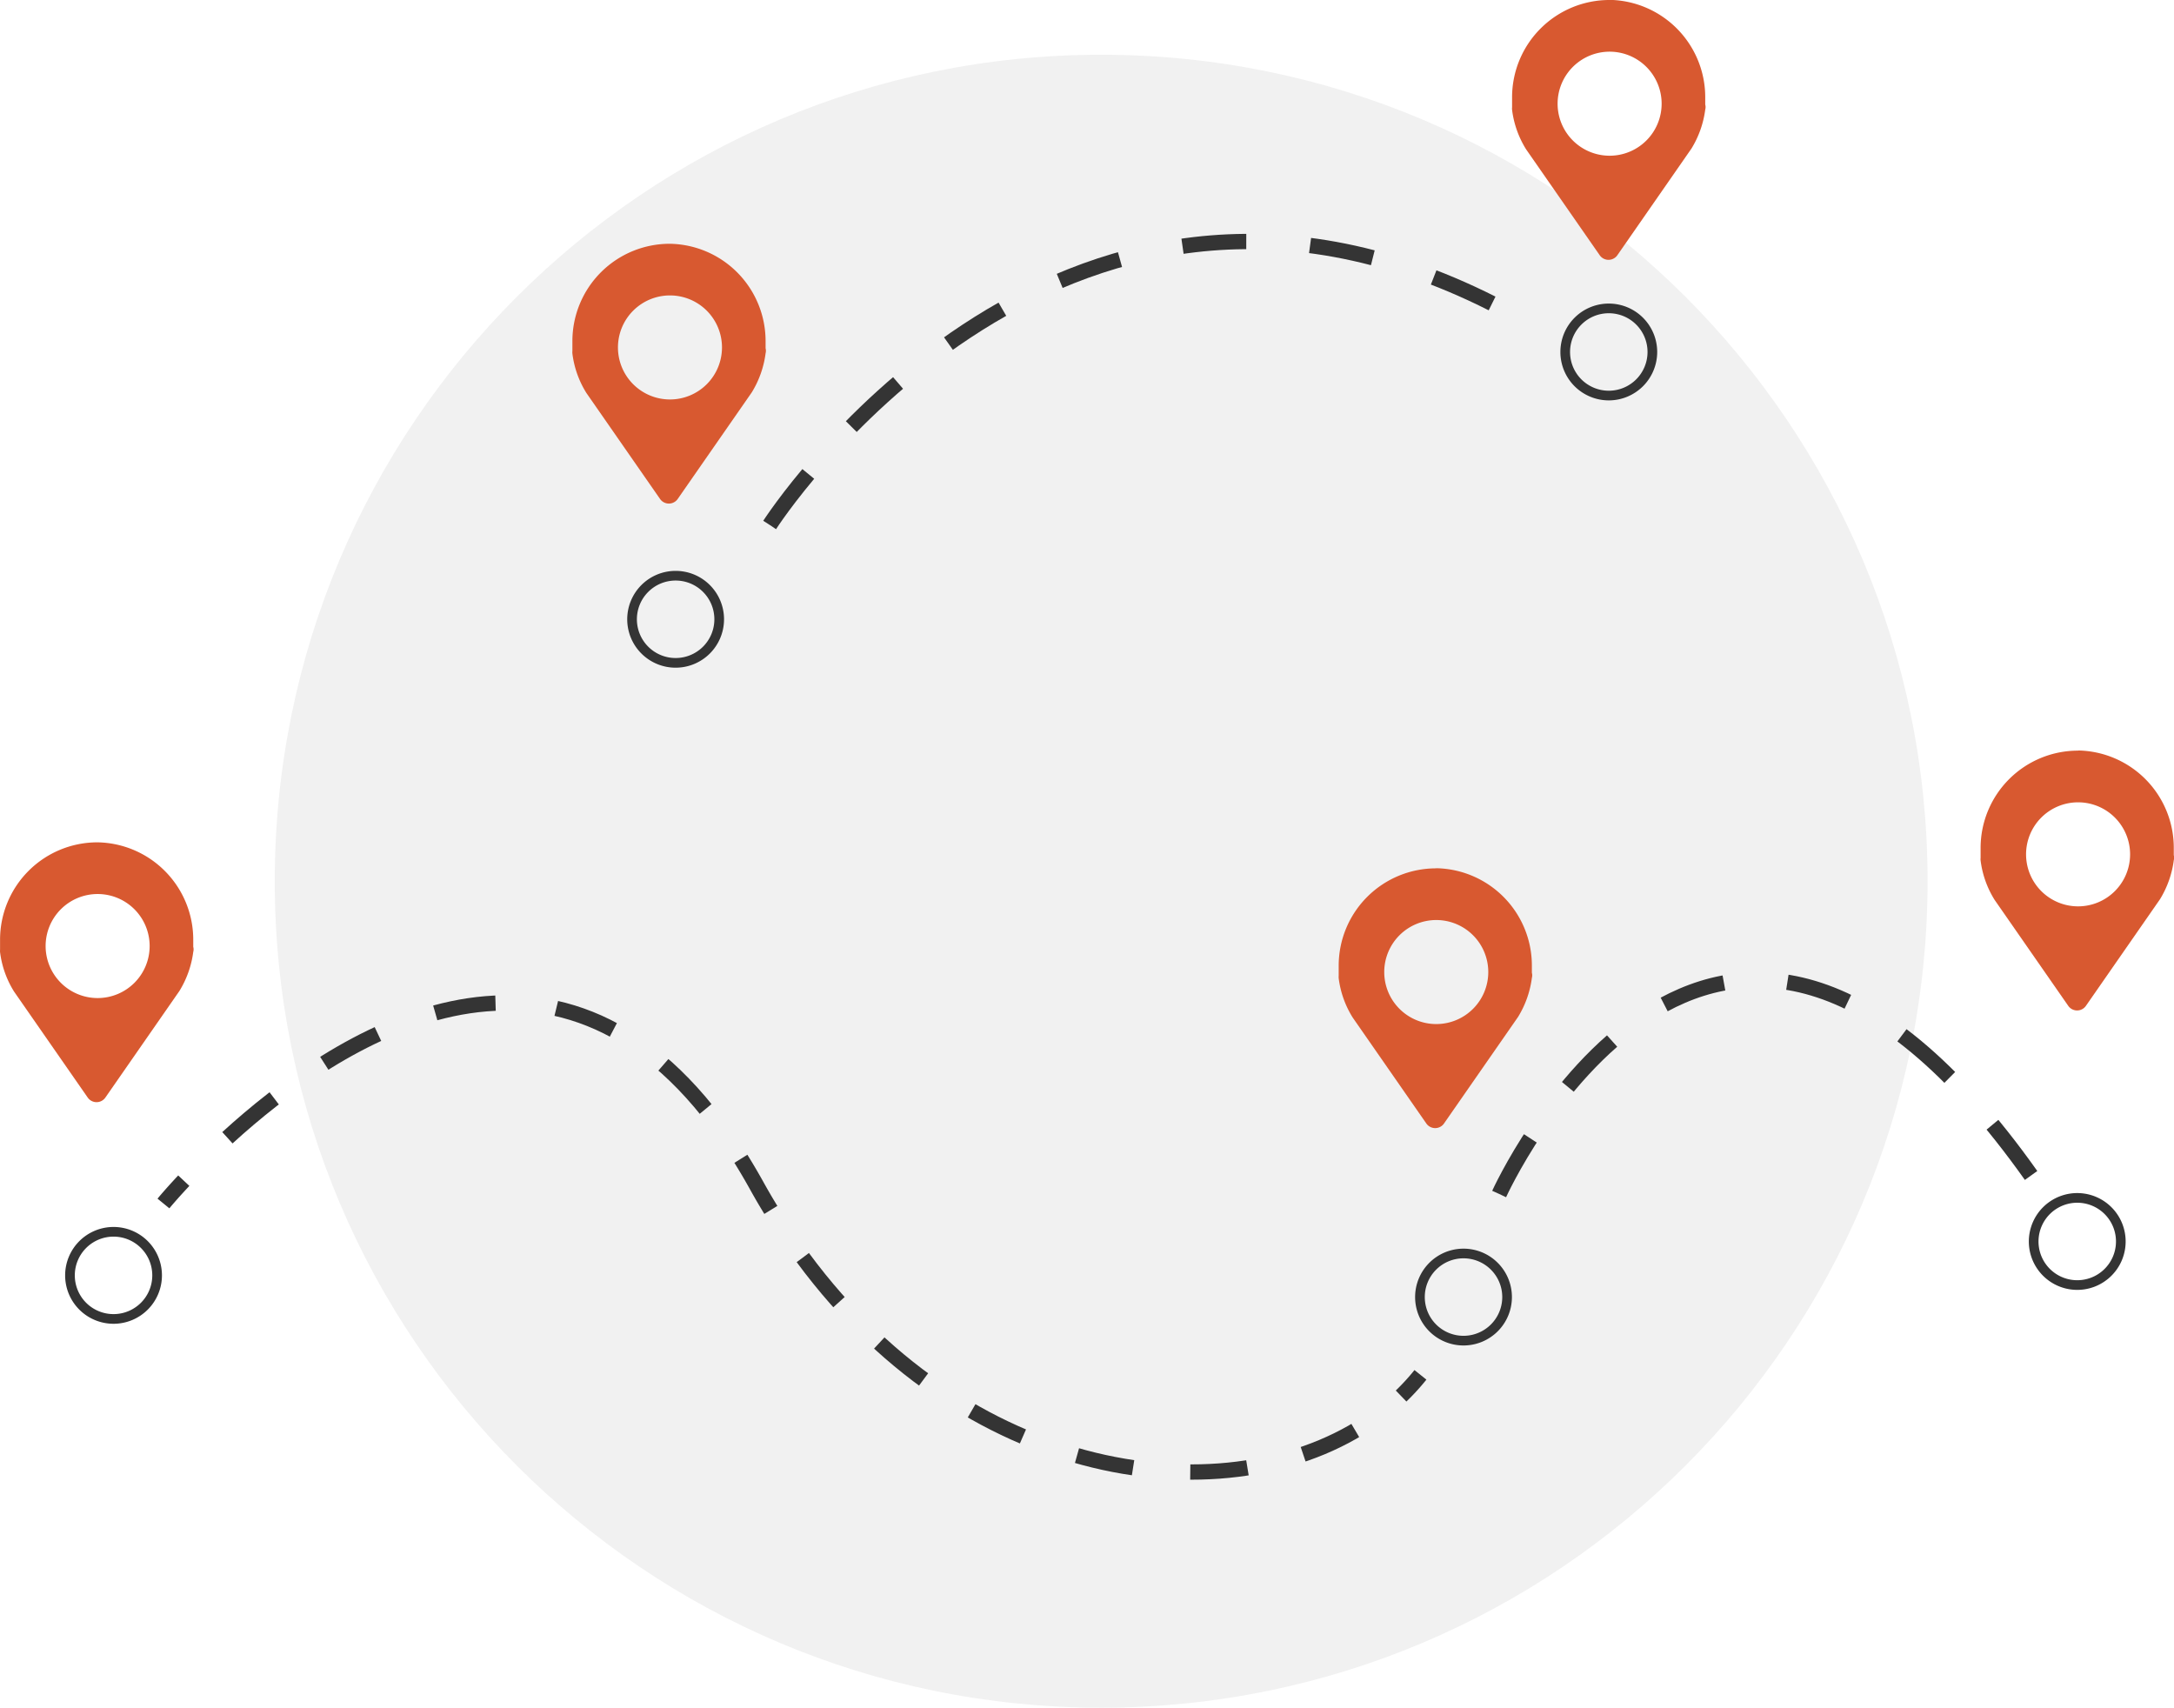 <svg id="Laag_1" data-name="Laag 1" xmlns="http://www.w3.org/2000/svg" viewBox="0 0 710.54 558.09"><defs><style>.cls-1{fill:#f1f1f1;}.cls-2,.cls-3,.cls-4,.cls-5,.cls-6,.cls-8{fill:none;stroke:#343434;}.cls-2{stroke-width:3.16px;}.cls-3,.cls-4,.cls-5,.cls-6,.cls-8{stroke-width:5px;}.cls-3{stroke-dasharray:19.99 19.99;}.cls-4{stroke-dasharray:18.76 18.76;}.cls-6{stroke-dasharray:20.84 20.84;}.cls-7{fill:#d85930;}.cls-8{stroke-dasharray:20.91 20.91;}</style></defs><title>Route</title><path class="cls-1" d="M426.57,574.55c149.17,0,270.1-120.93,270.1-270.11S575.74,34.34,426.57,34.34s-270.1,120.93-270.1,270.1S277.4,574.55,426.57,574.55" transform="translate(-66.67 -16.45)"/><path class="cls-2" d="M103.78,447.5a14.24,14.24,0,1,0-14.24-14.23A14.23,14.23,0,0,0,103.78,447.5Z" transform="translate(-66.67 -16.45)"/><path class="cls-2" d="M287.49,233.08a14.24,14.24,0,1,0-14.24-14.24A14.23,14.23,0,0,0,287.49,233.08Z" transform="translate(-66.67 -16.45)"/><path class="cls-2" d="M592.48,145.72a14.24,14.24,0,1,0-14.24-14.24A14.23,14.23,0,0,0,592.48,145.72Z" transform="translate(-66.67 -16.45)"/><path class="cls-2" d="M545,454.59a14.24,14.24,0,1,0-14.24-14.23A14.23,14.23,0,0,0,545,454.59Z" transform="translate(-66.67 -16.45)"/><path class="cls-2" d="M739.79,435.19a14.24,14.24,0,1,0-7.21-18.8A14.23,14.23,0,0,0,739.79,435.19Z" transform="translate(-66.67 -16.45)"/><path class="cls-3" d="M141,388.28c34.92-31.89,106.82-80,162.33-1.45" transform="translate(-66.67 -16.45)"/><path class="cls-4" d="M329.06,427.45c56.27,76.32,143.44,85.1,188.39,51.31" transform="translate(-66.67 -16.45)"/><path class="cls-5" d="M524.6,472.69a73.73,73.73,0,0,0,6.32-6.92m-222.1-70.61q2.56,4.11,5.07,8.61,2.3,4.16,4.72,8.1m-198.52-2.1s2.36-2.89,6.65-7.46" transform="translate(-66.67 -16.45)"/><path class="cls-6" d="M556.65,406.65s69.44-153.35,173.88-6" transform="translate(-66.67 -16.45)"/><path class="cls-7" d="M98.58,342.63a17,17,0,1,1,17-17,17,17,0,0,1-17,17m0-50.89a31.82,31.82,0,0,0-31.89,31.74v3.31a5.89,5.89,0,0,0,0,.84,31.63,31.63,0,0,0,4.58,12.89l24.07,34.63a3.52,3.52,0,0,0,4.9.87,3.59,3.59,0,0,0,.87-.87l24.21-34.85a32.23,32.23,0,0,0,4.51-12.74,3.19,3.19,0,0,0,0-1.68v-2.19a31.82,31.82,0,0,0-31.25-31.95" transform="translate(-66.67 -16.45)"/><path class="cls-7" d="M285.64,147a17,17,0,1,1,17-17,17,17,0,0,1-17,17m0-50.88a31.82,31.82,0,0,0-31.89,31.74v3.31a3.93,3.93,0,0,0,0,.84,31.58,31.58,0,0,0,4.58,12.88l24.07,34.63a3.51,3.51,0,0,0,4.9.87,3.43,3.43,0,0,0,.87-.87l24.21-34.84a32.23,32.23,0,0,0,4.51-12.74,3.45,3.45,0,0,0,0-1.69v-2.18a31.81,31.81,0,0,0-31.25-31.95" transform="translate(-66.67 -16.45)"/><path class="cls-7" d="M592.75,67.34a17,17,0,1,1,17-17,17,17,0,0,1-17,17m0-50.89A31.81,31.81,0,0,0,560.87,48.2v3.31a3.93,3.93,0,0,0,0,.84,31.72,31.72,0,0,0,4.57,12.88l24.07,34.63a3.51,3.51,0,0,0,4.9.87,3.27,3.27,0,0,0,.87-.87L619.5,65A32.21,32.21,0,0,0,624,52.28a3.23,3.23,0,0,0,0-1.69V48.41a31.82,31.82,0,0,0-31.25-32" transform="translate(-66.67 -16.45)"/><path class="cls-7" d="M536.09,351.13a17,17,0,1,1,17-17,17,17,0,0,1-17,17m0-50.89A31.82,31.82,0,0,0,504.2,332v3.3a6,6,0,0,0,0,.85A31.64,31.64,0,0,0,508.78,349l24.07,34.63a3.52,3.52,0,0,0,4.9.87,3.43,3.43,0,0,0,.87-.87l24.21-34.84a32.23,32.23,0,0,0,4.51-12.74,3.23,3.23,0,0,0,0-1.69V332.2a31.82,31.82,0,0,0-31.25-32" transform="translate(-66.67 -16.45)"/><path class="cls-7" d="M745.86,312.66a17,17,0,1,1,17-17,17,17,0,0,1-17,17m0-50.89A31.82,31.82,0,0,0,714,293.51v3.31a4,4,0,0,0,0,.85,31.64,31.64,0,0,0,4.58,12.88l24.07,34.63a3.52,3.52,0,0,0,4.9.87,3.59,3.59,0,0,0,.87-.87l24.21-34.84a32.34,32.34,0,0,0,4.51-12.74,3.45,3.45,0,0,0,0-1.69v-2.19a31.82,31.82,0,0,0-31.25-32" transform="translate(-66.67 -16.45)"/><path class="cls-8" d="M318.23,188s92.85-144.72,236.14-72.36" transform="translate(-66.67 -16.45)"/></svg>
